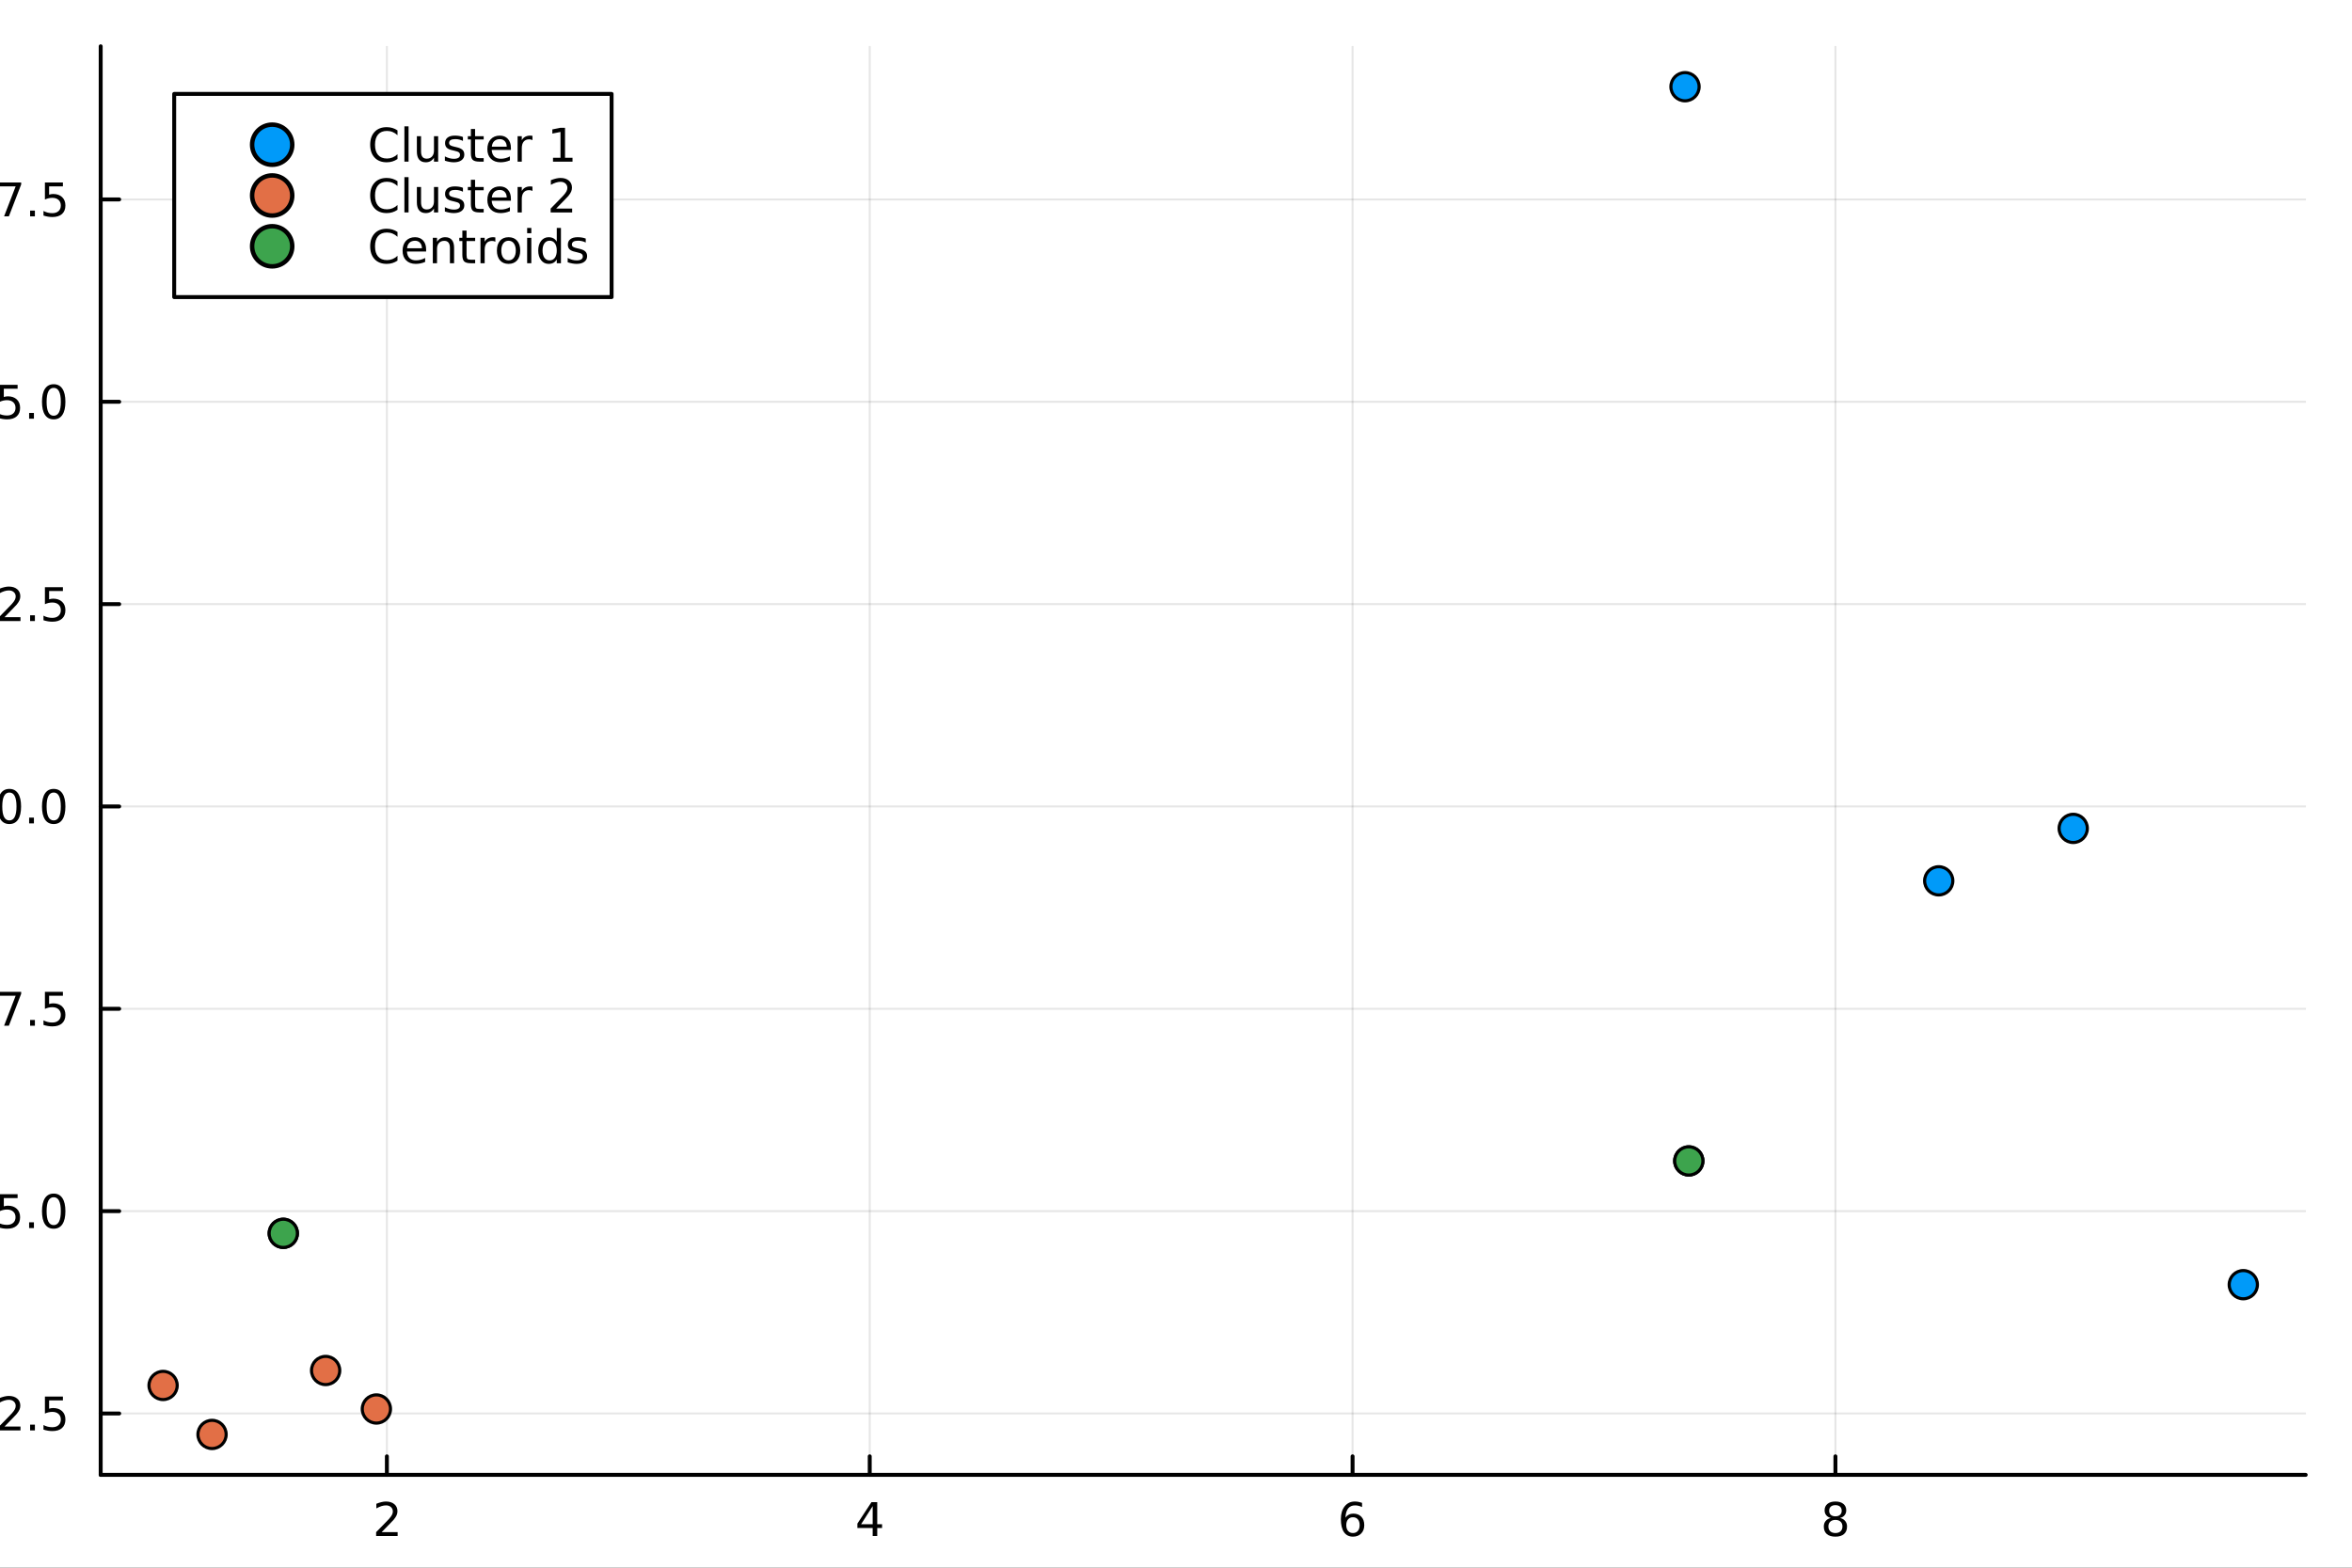 <?xml version="1.0" encoding="utf-8"?>
<svg xmlns="http://www.w3.org/2000/svg" xmlns:xlink="http://www.w3.org/1999/xlink" width="600" height="400" viewBox="0 0 2400 1600">
<rect x="0" y="0" width="2400" height="1600" fill="#333333" stroke="none"/>
<defs>
  <clipPath id="clip390">
    <rect x="0" y="0" width="2400" height="1600"/>
  </clipPath>
</defs>
<path clip-path="url(#clip390)" d="M0 1600 L2400 1600 L2400 0 L0 0  Z" fill="#ffffff" fill-rule="evenodd" fill-opacity="1"/>
<defs>
  <clipPath id="clip391">
    <rect x="480" y="0" width="1681" height="1600"/>
  </clipPath>
</defs>
<path clip-path="url(#clip390)" d="M102.74 1505.26 L2352.76 1505.26 L2352.76 47.244 L102.74 47.244  Z" fill="#ffffff" fill-rule="evenodd" fill-opacity="1"/>
<defs>
  <clipPath id="clip392">
    <rect x="102" y="47" width="2251" height="1459"/>
  </clipPath>
</defs>
<polyline clip-path="url(#clip392)" style="stroke:#000000; stroke-linecap:round; stroke-linejoin:round; stroke-width:2; stroke-opacity:0.1; fill:none" points="394.777,1505.26 394.777,47.244 "/>
<polyline clip-path="url(#clip392)" style="stroke:#000000; stroke-linecap:round; stroke-linejoin:round; stroke-width:2; stroke-opacity:0.1; fill:none" points="887.477,1505.26 887.477,47.244 "/>
<polyline clip-path="url(#clip392)" style="stroke:#000000; stroke-linecap:round; stroke-linejoin:round; stroke-width:2; stroke-opacity:0.1; fill:none" points="1380.18,1505.26 1380.18,47.244 "/>
<polyline clip-path="url(#clip392)" style="stroke:#000000; stroke-linecap:round; stroke-linejoin:round; stroke-width:2; stroke-opacity:0.1; fill:none" points="1872.88,1505.26 1872.88,47.244 "/>
<polyline clip-path="url(#clip390)" style="stroke:#000000; stroke-linecap:round; stroke-linejoin:round; stroke-width:4; stroke-opacity:1; fill:none" points="102.74,1505.26 2352.76,1505.26 "/>
<polyline clip-path="url(#clip390)" style="stroke:#000000; stroke-linecap:round; stroke-linejoin:round; stroke-width:4; stroke-opacity:1; fill:none" points="394.777,1505.26 394.777,1486.36 "/>
<polyline clip-path="url(#clip390)" style="stroke:#000000; stroke-linecap:round; stroke-linejoin:round; stroke-width:4; stroke-opacity:1; fill:none" points="887.477,1505.26 887.477,1486.36 "/>
<polyline clip-path="url(#clip390)" style="stroke:#000000; stroke-linecap:round; stroke-linejoin:round; stroke-width:4; stroke-opacity:1; fill:none" points="1380.18,1505.26 1380.18,1486.36 "/>
<polyline clip-path="url(#clip390)" style="stroke:#000000; stroke-linecap:round; stroke-linejoin:round; stroke-width:4; stroke-opacity:1; fill:none" points="1872.88,1505.26 1872.88,1486.36 "/>
<path clip-path="url(#clip390)" d="M389.43 1563.72 L405.75 1563.72 L405.75 1567.66 L383.805 1567.66 L383.805 1563.72 Q386.467 1560.97 391.051 1556.34 Q395.657 1551.69 396.838 1550.35 Q399.083 1547.82 399.963 1546.09 Q400.865 1544.33 400.865 1542.64 Q400.865 1539.88 398.921 1538.15 Q397 1536.41 393.898 1536.41 Q391.699 1536.41 389.245 1537.17 Q386.814 1537.94 384.037 1539.49 L384.037 1534.77 Q386.861 1533.63 389.314 1533.05 Q391.768 1532.47 393.805 1532.47 Q399.176 1532.47 402.37 1535.16 Q405.564 1537.85 405.564 1542.34 Q405.564 1544.47 404.754 1546.39 Q403.967 1548.28 401.861 1550.88 Q401.282 1551.55 398.18 1554.77 Q395.078 1557.96 389.43 1563.72 Z" fill="#000000" fill-rule="nonzero" fill-opacity="1" /><path clip-path="url(#clip390)" d="M890.487 1537.17 L878.681 1555.62 L890.487 1555.62 L890.487 1537.17 M889.26 1533.1 L895.139 1533.1 L895.139 1555.62 L900.07 1555.62 L900.07 1559.51 L895.139 1559.51 L895.139 1567.66 L890.487 1567.66 L890.487 1559.51 L874.885 1559.51 L874.885 1555 L889.26 1533.1 Z" fill="#000000" fill-rule="nonzero" fill-opacity="1" /><path clip-path="url(#clip390)" d="M1380.58 1548.52 Q1377.43 1548.52 1375.58 1550.67 Q1373.75 1552.82 1373.75 1556.57 Q1373.75 1560.3 1375.58 1562.47 Q1377.43 1564.63 1380.58 1564.63 Q1383.73 1564.63 1385.56 1562.47 Q1387.41 1560.3 1387.41 1556.57 Q1387.41 1552.82 1385.56 1550.67 Q1383.73 1548.52 1380.58 1548.52 M1389.86 1533.86 L1389.86 1538.12 Q1388.11 1537.29 1386.3 1536.85 Q1384.52 1536.41 1382.76 1536.41 Q1378.13 1536.41 1375.67 1539.53 Q1373.24 1542.66 1372.9 1548.98 Q1374.26 1546.97 1376.32 1545.9 Q1378.38 1544.81 1380.86 1544.81 Q1386.07 1544.81 1389.08 1547.98 Q1392.11 1551.13 1392.11 1556.57 Q1392.11 1561.9 1388.96 1565.11 Q1385.81 1568.33 1380.58 1568.33 Q1374.59 1568.33 1371.42 1563.75 Q1368.24 1559.14 1368.24 1550.41 Q1368.24 1542.22 1372.13 1537.36 Q1376.02 1532.47 1382.57 1532.47 Q1384.33 1532.47 1386.11 1532.82 Q1387.92 1533.17 1389.86 1533.86 Z" fill="#000000" fill-rule="nonzero" fill-opacity="1" /><path clip-path="url(#clip390)" d="M1872.88 1551.25 Q1869.54 1551.25 1867.62 1553.03 Q1865.72 1554.81 1865.72 1557.94 Q1865.72 1561.06 1867.62 1562.85 Q1869.54 1564.63 1872.88 1564.63 Q1876.21 1564.63 1878.13 1562.85 Q1880.05 1561.04 1880.05 1557.94 Q1880.05 1554.81 1878.13 1553.03 Q1876.23 1551.25 1872.88 1551.25 M1868.2 1549.26 Q1865.19 1548.52 1863.5 1546.46 Q1861.84 1544.4 1861.84 1541.43 Q1861.84 1537.29 1864.78 1534.88 Q1867.74 1532.47 1872.88 1532.47 Q1878.04 1532.47 1880.98 1534.88 Q1883.92 1537.29 1883.92 1541.43 Q1883.92 1544.4 1882.23 1546.46 Q1880.56 1548.52 1877.58 1549.26 Q1880.96 1550.04 1882.83 1552.34 Q1884.73 1554.63 1884.73 1557.94 Q1884.73 1562.96 1881.65 1565.65 Q1878.59 1568.33 1872.88 1568.33 Q1867.16 1568.33 1864.08 1565.65 Q1861.03 1562.96 1861.03 1557.94 Q1861.03 1554.63 1862.92 1552.34 Q1864.82 1550.04 1868.2 1549.26 M1866.49 1541.87 Q1866.49 1544.56 1868.16 1546.06 Q1869.84 1547.57 1872.88 1547.57 Q1875.89 1547.57 1877.58 1546.06 Q1879.29 1544.56 1879.29 1541.87 Q1879.29 1539.19 1877.58 1537.68 Q1875.89 1536.18 1872.88 1536.18 Q1869.84 1536.18 1868.16 1537.68 Q1866.49 1539.19 1866.49 1541.87 Z" fill="#000000" fill-rule="nonzero" fill-opacity="1" /><path clip-path="url(#clip390)" d="M1209.57 1602.6 L1216.48 1602.6 L1228.29 1620.27 L1240.16 1602.6 L1247.07 1602.6 L1231.79 1625.42 L1248.09 1650.12 L1241.18 1650.12 L1227.81 1629.91 L1214.35 1650.12 L1207.41 1650.12 L1224.37 1624.76 L1209.57 1602.6 Z" fill="#000000" fill-rule="nonzero" fill-opacity="1" /><polyline clip-path="url(#clip392)" style="stroke:#000000; stroke-linecap:round; stroke-linejoin:round; stroke-width:2; stroke-opacity:0.1; fill:none" points="102.74,1442.61 2352.76,1442.61 "/>
<polyline clip-path="url(#clip392)" style="stroke:#000000; stroke-linecap:round; stroke-linejoin:round; stroke-width:2; stroke-opacity:0.1; fill:none" points="102.74,1236.1 2352.76,1236.1 "/>
<polyline clip-path="url(#clip392)" style="stroke:#000000; stroke-linecap:round; stroke-linejoin:round; stroke-width:2; stroke-opacity:0.1; fill:none" points="102.74,1029.59 2352.76,1029.59 "/>
<polyline clip-path="url(#clip392)" style="stroke:#000000; stroke-linecap:round; stroke-linejoin:round; stroke-width:2; stroke-opacity:0.1; fill:none" points="102.74,823.078 2352.76,823.078 "/>
<polyline clip-path="url(#clip392)" style="stroke:#000000; stroke-linecap:round; stroke-linejoin:round; stroke-width:2; stroke-opacity:0.1; fill:none" points="102.74,616.566 2352.76,616.566 "/>
<polyline clip-path="url(#clip392)" style="stroke:#000000; stroke-linecap:round; stroke-linejoin:round; stroke-width:2; stroke-opacity:0.1; fill:none" points="102.74,410.054 2352.76,410.054 "/>
<polyline clip-path="url(#clip392)" style="stroke:#000000; stroke-linecap:round; stroke-linejoin:round; stroke-width:2; stroke-opacity:0.1; fill:none" points="102.74,203.542 2352.76,203.542 "/>
<polyline clip-path="url(#clip390)" style="stroke:#000000; stroke-linecap:round; stroke-linejoin:round; stroke-width:4; stroke-opacity:1; fill:none" points="102.74,1505.26 102.74,47.244 "/>
<polyline clip-path="url(#clip390)" style="stroke:#000000; stroke-linecap:round; stroke-linejoin:round; stroke-width:4; stroke-opacity:1; fill:none" points="102.74,1442.61 121.638,1442.61 "/>
<polyline clip-path="url(#clip390)" style="stroke:#000000; stroke-linecap:round; stroke-linejoin:round; stroke-width:4; stroke-opacity:1; fill:none" points="102.74,1236.1 121.638,1236.1 "/>
<polyline clip-path="url(#clip390)" style="stroke:#000000; stroke-linecap:round; stroke-linejoin:round; stroke-width:4; stroke-opacity:1; fill:none" points="102.74,1029.59 121.638,1029.59 "/>
<polyline clip-path="url(#clip390)" style="stroke:#000000; stroke-linecap:round; stroke-linejoin:round; stroke-width:4; stroke-opacity:1; fill:none" points="102.74,823.078 121.638,823.078 "/>
<polyline clip-path="url(#clip390)" style="stroke:#000000; stroke-linecap:round; stroke-linejoin:round; stroke-width:4; stroke-opacity:1; fill:none" points="102.74,616.566 121.638,616.566 "/>
<polyline clip-path="url(#clip390)" style="stroke:#000000; stroke-linecap:round; stroke-linejoin:round; stroke-width:4; stroke-opacity:1; fill:none" points="102.74,410.054 121.638,410.054 "/>
<polyline clip-path="url(#clip390)" style="stroke:#000000; stroke-linecap:round; stroke-linejoin:round; stroke-width:4; stroke-opacity:1; fill:none" points="102.74,203.542 121.638,203.542 "/>
<path clip-path="url(#clip390)" d="M4.588 1455.96 L20.907 1455.96 L20.907 1459.89 L-1.037 1459.89 L-1.037 1455.96 Q1.625 1453.2 6.208 1448.57 Q10.815 1443.92 11.995 1442.58 Q14.24 1440.06 15.12 1438.32 Q16.023 1436.56 16.023 1434.87 Q16.023 1432.12 14.078 1430.38 Q12.157 1428.64 9.055 1428.64 Q6.856 1428.64 4.403 1429.41 Q1.972 1430.17 -0.806 1431.72 L-0.806 1427 Q2.018 1425.87 4.472 1425.29 Q6.926 1424.71 8.963 1424.71 Q14.333 1424.71 17.527 1427.39 Q20.722 1430.08 20.722 1434.57 Q20.722 1436.7 19.912 1438.62 Q19.125 1440.52 17.018 1443.11 Q16.439 1443.78 13.338 1447 Q10.236 1450.19 4.588 1455.96 Z" fill="#000000" fill-rule="nonzero" fill-opacity="1" /><path clip-path="url(#clip390)" d="M30.722 1454.01 L35.606 1454.01 L35.606 1459.89 L30.722 1459.89 L30.722 1454.01 Z" fill="#000000" fill-rule="nonzero" fill-opacity="1" /><path clip-path="url(#clip390)" d="M45.837 1425.33 L64.194 1425.33 L64.194 1429.27 L50.12 1429.27 L50.12 1437.74 Q51.138 1437.39 52.157 1437.23 Q53.175 1437.05 54.194 1437.05 Q59.981 1437.05 63.361 1440.22 Q66.74 1443.39 66.74 1448.81 Q66.74 1454.38 63.268 1457.49 Q59.796 1460.56 53.476 1460.56 Q51.3 1460.56 49.032 1460.19 Q46.787 1459.82 44.379 1459.08 L44.379 1454.38 Q46.462 1455.52 48.685 1456.07 Q50.907 1456.63 53.384 1456.63 Q57.388 1456.63 59.726 1454.52 Q62.064 1452.42 62.064 1448.81 Q62.064 1445.19 59.726 1443.09 Q57.388 1440.98 53.384 1440.98 Q51.509 1440.98 49.634 1441.4 Q47.782 1441.81 45.837 1442.69 L45.837 1425.33 Z" fill="#000000" fill-rule="nonzero" fill-opacity="1" /><path clip-path="url(#clip390)" d="M-0.389 1218.82 L17.967 1218.82 L17.967 1222.76 L3.893 1222.76 L3.893 1231.23 Q4.912 1230.88 5.93 1230.72 Q6.949 1230.53 7.967 1230.53 Q13.754 1230.53 17.134 1233.71 Q20.514 1236.88 20.514 1242.29 Q20.514 1247.87 17.041 1250.97 Q13.569 1254.05 7.25 1254.05 Q5.074 1254.05 2.805 1253.68 Q0.56 1253.31 -1.847 1252.57 L-1.847 1247.87 Q0.236 1249.01 2.458 1249.56 Q4.68 1250.12 7.157 1250.12 Q11.162 1250.12 13.5 1248.01 Q15.838 1245.9 15.838 1242.29 Q15.838 1238.68 13.5 1236.58 Q11.162 1234.47 7.157 1234.47 Q5.282 1234.47 3.407 1234.89 Q1.555 1235.3 -0.389 1236.18 L-0.389 1218.82 Z" fill="#000000" fill-rule="nonzero" fill-opacity="1" /><path clip-path="url(#clip390)" d="M29.727 1247.5 L34.611 1247.5 L34.611 1253.38 L29.727 1253.38 L29.727 1247.5 Z" fill="#000000" fill-rule="nonzero" fill-opacity="1" /><path clip-path="url(#clip390)" d="M54.796 1221.9 Q51.185 1221.9 49.356 1225.46 Q47.55 1229.01 47.55 1236.14 Q47.55 1243.24 49.356 1246.81 Q51.185 1250.35 54.796 1250.35 Q58.43 1250.35 60.236 1246.81 Q62.064 1243.24 62.064 1236.14 Q62.064 1229.01 60.236 1225.46 Q58.43 1221.9 54.796 1221.9 M54.796 1218.2 Q60.606 1218.2 63.661 1222.8 Q66.74 1227.39 66.74 1236.14 Q66.74 1244.86 63.661 1249.47 Q60.606 1254.05 54.796 1254.05 Q48.986 1254.05 45.907 1249.47 Q42.851 1244.86 42.851 1236.14 Q42.851 1227.39 45.907 1222.8 Q48.986 1218.2 54.796 1218.2 Z" fill="#000000" fill-rule="nonzero" fill-opacity="1" /><path clip-path="url(#clip390)" d="M-0.621 1012.31 L21.602 1012.31 L21.602 1014.3 L9.055 1046.87 L4.171 1046.87 L15.976 1016.24 L-0.621 1016.24 L-0.621 1012.31 Z" fill="#000000" fill-rule="nonzero" fill-opacity="1" /><path clip-path="url(#clip390)" d="M30.722 1040.99 L35.606 1040.99 L35.606 1046.87 L30.722 1046.87 L30.722 1040.99 Z" fill="#000000" fill-rule="nonzero" fill-opacity="1" /><path clip-path="url(#clip390)" d="M45.837 1012.31 L64.194 1012.31 L64.194 1016.24 L50.12 1016.24 L50.12 1024.72 Q51.138 1024.37 52.157 1024.21 Q53.175 1024.02 54.194 1024.02 Q59.981 1024.02 63.361 1027.19 Q66.74 1030.36 66.74 1035.78 Q66.74 1041.36 63.268 1044.46 Q59.796 1047.54 53.476 1047.54 Q51.3 1047.54 49.032 1047.17 Q46.787 1046.8 44.379 1046.06 L44.379 1041.36 Q46.462 1042.49 48.685 1043.05 Q50.907 1043.61 53.384 1043.61 Q57.388 1043.61 59.726 1041.5 Q62.064 1039.39 62.064 1035.78 Q62.064 1032.17 59.726 1030.06 Q57.388 1027.96 53.384 1027.96 Q51.509 1027.96 49.634 1028.37 Q47.782 1028.79 45.837 1029.67 L45.837 1012.31 Z" fill="#000000" fill-rule="nonzero" fill-opacity="1" /><path clip-path="url(#clip390)" d="M-29.787 836.422 L-22.148 836.422 L-22.148 810.057 L-30.458 811.723 L-30.458 807.464 L-22.195 805.798 L-17.519 805.798 L-17.519 836.422 L-9.88 836.422 L-9.88 840.358 L-29.787 840.358 L-29.787 836.422 Z" fill="#000000" fill-rule="nonzero" fill-opacity="1" /><path clip-path="url(#clip390)" d="M9.565 808.876 Q5.953 808.876 4.125 812.441 Q2.319 815.983 2.319 823.112 Q2.319 830.219 4.125 833.783 Q5.953 837.325 9.565 837.325 Q13.199 837.325 15.004 833.783 Q16.833 830.219 16.833 823.112 Q16.833 815.983 15.004 812.441 Q13.199 808.876 9.565 808.876 M9.565 805.173 Q15.375 805.173 18.43 809.779 Q21.509 814.362 21.509 823.112 Q21.509 831.839 18.43 836.446 Q15.375 841.029 9.565 841.029 Q3.754 841.029 0.676 836.446 Q-2.38 831.839 -2.38 823.112 Q-2.38 814.362 0.676 809.779 Q3.754 805.173 9.565 805.173 Z" fill="#000000" fill-rule="nonzero" fill-opacity="1" /><path clip-path="url(#clip390)" d="M29.727 834.478 L34.611 834.478 L34.611 840.358 L29.727 840.358 L29.727 834.478 Z" fill="#000000" fill-rule="nonzero" fill-opacity="1" /><path clip-path="url(#clip390)" d="M54.796 808.876 Q51.185 808.876 49.356 812.441 Q47.55 815.983 47.55 823.112 Q47.55 830.219 49.356 833.783 Q51.185 837.325 54.796 837.325 Q58.43 837.325 60.236 833.783 Q62.064 830.219 62.064 823.112 Q62.064 815.983 60.236 812.441 Q58.43 808.876 54.796 808.876 M54.796 805.173 Q60.606 805.173 63.661 809.779 Q66.74 814.362 66.74 823.112 Q66.74 831.839 63.661 836.446 Q60.606 841.029 54.796 841.029 Q48.986 841.029 45.907 836.446 Q42.851 831.839 42.851 823.112 Q42.851 814.362 45.907 809.779 Q48.986 805.173 54.796 805.173 Z" fill="#000000" fill-rule="nonzero" fill-opacity="1" /><path clip-path="url(#clip390)" d="M-28.792 629.911 L-21.153 629.911 L-21.153 603.545 L-29.463 605.212 L-29.463 600.952 L-21.199 599.286 L-16.523 599.286 L-16.523 629.911 L-8.884 629.911 L-8.884 633.846 L-28.792 633.846 L-28.792 629.911 Z" fill="#000000" fill-rule="nonzero" fill-opacity="1" /><path clip-path="url(#clip390)" d="M4.588 629.911 L20.907 629.911 L20.907 633.846 L-1.037 633.846 L-1.037 629.911 Q1.625 627.156 6.208 622.526 Q10.815 617.874 11.995 616.531 Q14.24 614.008 15.12 612.272 Q16.023 610.512 16.023 608.823 Q16.023 606.068 14.078 604.332 Q12.157 602.596 9.055 602.596 Q6.856 602.596 4.403 603.36 Q1.972 604.124 -0.806 605.675 L-0.806 600.952 Q2.018 599.818 4.472 599.239 Q6.926 598.661 8.963 598.661 Q14.333 598.661 17.527 601.346 Q20.722 604.031 20.722 608.522 Q20.722 610.651 19.912 612.573 Q19.125 614.471 17.018 617.063 Q16.439 617.735 13.338 620.952 Q10.236 624.147 4.588 629.911 Z" fill="#000000" fill-rule="nonzero" fill-opacity="1" /><path clip-path="url(#clip390)" d="M30.722 627.966 L35.606 627.966 L35.606 633.846 L30.722 633.846 L30.722 627.966 Z" fill="#000000" fill-rule="nonzero" fill-opacity="1" /><path clip-path="url(#clip390)" d="M45.837 599.286 L64.194 599.286 L64.194 603.221 L50.12 603.221 L50.12 611.693 Q51.138 611.346 52.157 611.184 Q53.175 610.999 54.194 610.999 Q59.981 610.999 63.361 614.17 Q66.74 617.341 66.74 622.758 Q66.74 628.336 63.268 631.438 Q59.796 634.517 53.476 634.517 Q51.3 634.517 49.032 634.147 Q46.787 633.776 44.379 633.036 L44.379 628.336 Q46.462 629.471 48.685 630.026 Q50.907 630.582 53.384 630.582 Q57.388 630.582 59.726 628.475 Q62.064 626.369 62.064 622.758 Q62.064 619.147 59.726 617.04 Q57.388 614.934 53.384 614.934 Q51.509 614.934 49.634 615.35 Q47.782 615.767 45.837 616.647 L45.837 599.286 Z" fill="#000000" fill-rule="nonzero" fill-opacity="1" /><path clip-path="url(#clip390)" d="M-29.787 423.399 L-22.148 423.399 L-22.148 397.033 L-30.458 398.7 L-30.458 394.441 L-22.195 392.774 L-17.519 392.774 L-17.519 423.399 L-9.88 423.399 L-9.88 427.334 L-29.787 427.334 L-29.787 423.399 Z" fill="#000000" fill-rule="nonzero" fill-opacity="1" /><path clip-path="url(#clip390)" d="M-0.389 392.774 L17.967 392.774 L17.967 396.709 L3.893 396.709 L3.893 405.181 Q4.912 404.834 5.93 404.672 Q6.949 404.487 7.967 404.487 Q13.754 404.487 17.134 407.658 Q20.514 410.829 20.514 416.246 Q20.514 421.825 17.041 424.926 Q13.569 428.005 7.25 428.005 Q5.074 428.005 2.805 427.635 Q0.56 427.264 -1.847 426.524 L-1.847 421.825 Q0.236 422.959 2.458 423.514 Q4.68 424.07 7.157 424.07 Q11.162 424.07 13.5 421.964 Q15.838 419.857 15.838 416.246 Q15.838 412.635 13.5 410.528 Q11.162 408.422 7.157 408.422 Q5.282 408.422 3.407 408.839 Q1.555 409.255 -0.389 410.135 L-0.389 392.774 Z" fill="#000000" fill-rule="nonzero" fill-opacity="1" /><path clip-path="url(#clip390)" d="M29.727 421.454 L34.611 421.454 L34.611 427.334 L29.727 427.334 L29.727 421.454 Z" fill="#000000" fill-rule="nonzero" fill-opacity="1" /><path clip-path="url(#clip390)" d="M54.796 395.853 Q51.185 395.853 49.356 399.417 Q47.55 402.959 47.55 410.089 Q47.55 417.195 49.356 420.76 Q51.185 424.301 54.796 424.301 Q58.43 424.301 60.236 420.76 Q62.064 417.195 62.064 410.089 Q62.064 402.959 60.236 399.417 Q58.43 395.853 54.796 395.853 M54.796 392.149 Q60.606 392.149 63.661 396.755 Q66.74 401.339 66.74 410.089 Q66.74 418.815 63.661 423.422 Q60.606 428.005 54.796 428.005 Q48.986 428.005 45.907 423.422 Q42.851 418.815 42.851 410.089 Q42.851 401.339 45.907 396.755 Q48.986 392.149 54.796 392.149 Z" fill="#000000" fill-rule="nonzero" fill-opacity="1" /><path clip-path="url(#clip390)" d="M-28.792 216.887 L-21.153 216.887 L-21.153 190.521 L-29.463 192.188 L-29.463 187.929 L-21.199 186.262 L-16.523 186.262 L-16.523 216.887 L-8.884 216.887 L-8.884 220.822 L-28.792 220.822 L-28.792 216.887 Z" fill="#000000" fill-rule="nonzero" fill-opacity="1" /><path clip-path="url(#clip390)" d="M-0.621 186.262 L21.602 186.262 L21.602 188.253 L9.055 220.822 L4.171 220.822 L15.976 190.197 L-0.621 190.197 L-0.621 186.262 Z" fill="#000000" fill-rule="nonzero" fill-opacity="1" /><path clip-path="url(#clip390)" d="M30.722 214.942 L35.606 214.942 L35.606 220.822 L30.722 220.822 L30.722 214.942 Z" fill="#000000" fill-rule="nonzero" fill-opacity="1" /><path clip-path="url(#clip390)" d="M45.837 186.262 L64.194 186.262 L64.194 190.197 L50.12 190.197 L50.12 198.669 Q51.138 198.322 52.157 198.16 Q53.175 197.975 54.194 197.975 Q59.981 197.975 63.361 201.146 Q66.74 204.317 66.74 209.734 Q66.74 215.313 63.268 218.415 Q59.796 221.493 53.476 221.493 Q51.3 221.493 49.032 221.123 Q46.787 220.753 44.379 220.012 L44.379 215.313 Q46.462 216.447 48.685 217.003 Q50.907 217.558 53.384 217.558 Q57.388 217.558 59.726 215.452 Q62.064 213.345 62.064 209.734 Q62.064 206.123 59.726 204.017 Q57.388 201.91 53.384 201.91 Q51.509 201.91 49.634 202.327 Q47.782 202.743 45.837 203.623 L45.837 186.262 Z" fill="#000000" fill-rule="nonzero" fill-opacity="1" /><path clip-path="url(#clip390)" d="M-128.234 796.288 L-128.234 789.381 L-108.692 776.204 L-128.234 763.123 L-128.234 756.216 L-103.344 773.021 L-80.714 773.021 L-80.714 779.483 L-103.344 779.483 L-128.234 796.288 Z" fill="#000000" fill-rule="nonzero" fill-opacity="1" /><circle clip-path="url(#clip392)" cx="1719.41" cy="88.509" r="14.4" fill="#009af9" fill-rule="evenodd" fill-opacity="1" stroke="#000000" stroke-opacity="1" stroke-width="3.2"/>
<circle clip-path="url(#clip392)" cx="2115.53" cy="845.476" r="14.4" fill="#009af9" fill-rule="evenodd" fill-opacity="1" stroke="#000000" stroke-opacity="1" stroke-width="3.2"/>
<circle clip-path="url(#clip392)" cx="1978.29" cy="898.979" r="14.4" fill="#009af9" fill-rule="evenodd" fill-opacity="1" stroke="#000000" stroke-opacity="1" stroke-width="3.2"/>
<circle clip-path="url(#clip392)" cx="1723.26" cy="1184.86" r="14.4" fill="#009af9" fill-rule="evenodd" fill-opacity="1" stroke="#000000" stroke-opacity="1" stroke-width="3.2"/>
<circle clip-path="url(#clip392)" cx="2289.08" cy="1311.15" r="14.4" fill="#009af9" fill-rule="evenodd" fill-opacity="1" stroke="#000000" stroke-opacity="1" stroke-width="3.2"/>
<circle clip-path="url(#clip392)" cx="216.374" cy="1464" r="14.4" fill="#e26f46" fill-rule="evenodd" fill-opacity="1" stroke="#000000" stroke-opacity="1" stroke-width="3.2"/>
<circle clip-path="url(#clip392)" cx="289.06" cy="1258.75" r="14.4" fill="#e26f46" fill-rule="evenodd" fill-opacity="1" stroke="#000000" stroke-opacity="1" stroke-width="3.2"/>
<circle clip-path="url(#clip392)" cx="384.063" cy="1438.03" r="14.4" fill="#e26f46" fill-rule="evenodd" fill-opacity="1" stroke="#000000" stroke-opacity="1" stroke-width="3.2"/>
<circle clip-path="url(#clip392)" cx="332.279" cy="1398.74" r="14.4" fill="#e26f46" fill-rule="evenodd" fill-opacity="1" stroke="#000000" stroke-opacity="1" stroke-width="3.2"/>
<circle clip-path="url(#clip392)" cx="166.42" cy="1414.01" r="14.4" fill="#e26f46" fill-rule="evenodd" fill-opacity="1" stroke="#000000" stroke-opacity="1" stroke-width="3.2"/>
<circle clip-path="url(#clip392)" cx="1723.26" cy="1184.86" r="14.4" fill="#3da44d" fill-rule="evenodd" fill-opacity="1" stroke="#000000" stroke-opacity="1" stroke-width="3.2"/>
<circle clip-path="url(#clip392)" cx="289.06" cy="1258.75" r="14.4" fill="#3da44d" fill-rule="evenodd" fill-opacity="1" stroke="#000000" stroke-opacity="1" stroke-width="3.2"/>
<path clip-path="url(#clip390)" d="M177.741 303.205 L624.084 303.205 L624.084 95.845 L177.741 95.845  Z" fill="#ffffff" fill-rule="evenodd" fill-opacity="1"/>
<polyline clip-path="url(#clip390)" style="stroke:#000000; stroke-linecap:round; stroke-linejoin:round; stroke-width:4; stroke-opacity:1; fill:none" points="177.741,303.205 624.084,303.205 624.084,95.845 177.741,95.845 177.741,303.205 "/>
<circle clip-path="url(#clip390)" cx="277.741" cy="147.685" r="20.48" fill="#009af9" fill-rule="evenodd" fill-opacity="1" stroke="#000000" stroke-opacity="1" stroke-width="4.551"/>
<path clip-path="url(#clip390)" d="M405.612 133.067 L405.612 137.997 Q403.251 135.798 400.566 134.71 Q397.904 133.622 394.895 133.622 Q388.969 133.622 385.821 137.256 Q382.673 140.868 382.673 147.719 Q382.673 154.548 385.821 158.182 Q388.969 161.793 394.895 161.793 Q397.904 161.793 400.566 160.705 Q403.251 159.617 405.612 157.418 L405.612 162.303 Q403.159 163.969 400.404 164.803 Q397.673 165.636 394.617 165.636 Q386.77 165.636 382.256 160.844 Q377.742 156.029 377.742 147.719 Q377.742 139.386 382.256 134.594 Q386.77 129.78 394.617 129.78 Q397.719 129.78 400.45 130.613 Q403.205 131.423 405.612 133.067 Z" fill="#000000" fill-rule="nonzero" fill-opacity="1" /><path clip-path="url(#clip390)" d="M412.649 128.946 L416.909 128.946 L416.909 164.965 L412.649 164.965 L412.649 128.946 Z" fill="#000000" fill-rule="nonzero" fill-opacity="1" /><path clip-path="url(#clip390)" d="M425.381 154.733 L425.381 139.039 L429.64 139.039 L429.64 154.571 Q429.64 158.252 431.075 160.104 Q432.51 161.932 435.381 161.932 Q438.83 161.932 440.82 159.733 Q442.834 157.534 442.834 153.738 L442.834 139.039 L447.094 139.039 L447.094 164.965 L442.834 164.965 L442.834 160.983 Q441.283 163.344 439.223 164.502 Q437.186 165.636 434.478 165.636 Q430.01 165.636 427.696 162.858 Q425.381 160.08 425.381 154.733 M436.098 138.414 L436.098 138.414 Z" fill="#000000" fill-rule="nonzero" fill-opacity="1" /><path clip-path="url(#clip390)" d="M472.394 139.803 L472.394 143.83 Q470.589 142.905 468.644 142.442 Q466.7 141.979 464.617 141.979 Q461.445 141.979 459.848 142.951 Q458.274 143.923 458.274 145.867 Q458.274 147.349 459.408 148.205 Q460.543 149.039 463.968 149.803 L465.427 150.127 Q469.964 151.099 471.862 152.881 Q473.783 154.641 473.783 157.812 Q473.783 161.423 470.913 163.529 Q468.066 165.636 463.066 165.636 Q460.982 165.636 458.714 165.219 Q456.469 164.826 453.969 164.016 L453.969 159.617 Q456.33 160.844 458.621 161.469 Q460.913 162.071 463.158 162.071 Q466.168 162.071 467.788 161.053 Q469.408 160.011 469.408 158.136 Q469.408 156.4 468.228 155.474 Q467.07 154.548 463.112 153.692 L461.631 153.344 Q457.672 152.511 455.913 150.798 Q454.154 149.062 454.154 146.053 Q454.154 142.395 456.746 140.405 Q459.339 138.414 464.107 138.414 Q466.468 138.414 468.552 138.761 Q470.635 139.108 472.394 139.803 Z" fill="#000000" fill-rule="nonzero" fill-opacity="1" /><path clip-path="url(#clip390)" d="M484.779 131.678 L484.779 139.039 L493.552 139.039 L493.552 142.349 L484.779 142.349 L484.779 156.423 Q484.779 159.594 485.635 160.497 Q486.515 161.4 489.177 161.4 L493.552 161.4 L493.552 164.965 L489.177 164.965 Q484.246 164.965 482.371 163.136 Q480.496 161.284 480.496 156.423 L480.496 142.349 L477.371 142.349 L477.371 139.039 L480.496 139.039 L480.496 131.678 L484.779 131.678 Z" fill="#000000" fill-rule="nonzero" fill-opacity="1" /><path clip-path="url(#clip390)" d="M521.329 150.937 L521.329 153.02 L501.746 153.02 Q502.024 157.418 504.385 159.733 Q506.769 162.025 511.005 162.025 Q513.459 162.025 515.751 161.423 Q518.065 160.821 520.334 159.617 L520.334 163.645 Q518.042 164.617 515.635 165.127 Q513.227 165.636 510.751 165.636 Q504.547 165.636 500.913 162.025 Q497.302 158.414 497.302 152.256 Q497.302 145.891 500.728 142.164 Q504.177 138.414 510.01 138.414 Q515.241 138.414 518.274 141.793 Q521.329 145.15 521.329 150.937 M517.07 149.687 Q517.024 146.192 515.102 144.108 Q513.204 142.025 510.056 142.025 Q506.491 142.025 504.339 144.039 Q502.209 146.053 501.885 149.71 L517.07 149.687 Z" fill="#000000" fill-rule="nonzero" fill-opacity="1" /><path clip-path="url(#clip390)" d="M543.343 143.02 Q542.625 142.604 541.769 142.418 Q540.936 142.21 539.917 142.21 Q536.306 142.21 534.362 144.571 Q532.44 146.909 532.44 151.307 L532.44 164.965 L528.158 164.965 L528.158 139.039 L532.44 139.039 L532.44 143.067 Q533.783 140.705 535.936 139.571 Q538.088 138.414 541.167 138.414 Q541.607 138.414 542.139 138.483 Q542.672 138.53 543.32 138.645 L543.343 143.02 Z" fill="#000000" fill-rule="nonzero" fill-opacity="1" /><path clip-path="url(#clip390)" d="M564.292 161.029 L571.931 161.029 L571.931 134.664 L563.621 136.331 L563.621 132.071 L571.885 130.405 L576.56 130.405 L576.56 161.029 L584.199 161.029 L584.199 164.965 L564.292 164.965 L564.292 161.029 Z" fill="#000000" fill-rule="nonzero" fill-opacity="1" /><circle clip-path="url(#clip390)" cx="277.741" cy="199.525" r="20.48" fill="#e26f46" fill-rule="evenodd" fill-opacity="1" stroke="#000000" stroke-opacity="1" stroke-width="4.551"/>
<path clip-path="url(#clip390)" d="M405.612 184.907 L405.612 189.837 Q403.251 187.638 400.566 186.55 Q397.904 185.462 394.895 185.462 Q388.969 185.462 385.821 189.096 Q382.673 192.708 382.673 199.559 Q382.673 206.388 385.821 210.022 Q388.969 213.633 394.895 213.633 Q397.904 213.633 400.566 212.545 Q403.251 211.457 405.612 209.258 L405.612 214.143 Q403.159 215.809 400.404 216.643 Q397.673 217.476 394.617 217.476 Q386.77 217.476 382.256 212.684 Q377.742 207.869 377.742 199.559 Q377.742 191.226 382.256 186.434 Q386.77 181.62 394.617 181.62 Q397.719 181.62 400.45 182.453 Q403.205 183.263 405.612 184.907 Z" fill="#000000" fill-rule="nonzero" fill-opacity="1" /><path clip-path="url(#clip390)" d="M412.649 180.786 L416.909 180.786 L416.909 216.805 L412.649 216.805 L412.649 180.786 Z" fill="#000000" fill-rule="nonzero" fill-opacity="1" /><path clip-path="url(#clip390)" d="M425.381 206.573 L425.381 190.879 L429.64 190.879 L429.64 206.411 Q429.64 210.092 431.075 211.944 Q432.51 213.772 435.381 213.772 Q438.83 213.772 440.82 211.573 Q442.834 209.374 442.834 205.578 L442.834 190.879 L447.094 190.879 L447.094 216.805 L442.834 216.805 L442.834 212.823 Q441.283 215.184 439.223 216.342 Q437.186 217.476 434.478 217.476 Q430.01 217.476 427.696 214.698 Q425.381 211.92 425.381 206.573 M436.098 190.254 L436.098 190.254 Z" fill="#000000" fill-rule="nonzero" fill-opacity="1" /><path clip-path="url(#clip390)" d="M472.394 191.643 L472.394 195.67 Q470.589 194.745 468.644 194.282 Q466.7 193.819 464.617 193.819 Q461.445 193.819 459.848 194.791 Q458.274 195.763 458.274 197.707 Q458.274 199.189 459.408 200.045 Q460.543 200.879 463.968 201.643 L465.427 201.967 Q469.964 202.939 471.862 204.721 Q473.783 206.481 473.783 209.652 Q473.783 213.263 470.913 215.369 Q468.066 217.476 463.066 217.476 Q460.982 217.476 458.714 217.059 Q456.469 216.666 453.969 215.856 L453.969 211.457 Q456.33 212.684 458.621 213.309 Q460.913 213.911 463.158 213.911 Q466.168 213.911 467.788 212.893 Q469.408 211.851 469.408 209.976 Q469.408 208.24 468.228 207.314 Q467.07 206.388 463.112 205.532 L461.631 205.184 Q457.672 204.351 455.913 202.638 Q454.154 200.902 454.154 197.893 Q454.154 194.235 456.746 192.245 Q459.339 190.254 464.107 190.254 Q466.468 190.254 468.552 190.601 Q470.635 190.948 472.394 191.643 Z" fill="#000000" fill-rule="nonzero" fill-opacity="1" /><path clip-path="url(#clip390)" d="M484.779 183.518 L484.779 190.879 L493.552 190.879 L493.552 194.189 L484.779 194.189 L484.779 208.263 Q484.779 211.434 485.635 212.337 Q486.515 213.24 489.177 213.24 L493.552 213.24 L493.552 216.805 L489.177 216.805 Q484.246 216.805 482.371 214.976 Q480.496 213.124 480.496 208.263 L480.496 194.189 L477.371 194.189 L477.371 190.879 L480.496 190.879 L480.496 183.518 L484.779 183.518 Z" fill="#000000" fill-rule="nonzero" fill-opacity="1" /><path clip-path="url(#clip390)" d="M521.329 202.777 L521.329 204.86 L501.746 204.86 Q502.024 209.258 504.385 211.573 Q506.769 213.865 511.005 213.865 Q513.459 213.865 515.751 213.263 Q518.065 212.661 520.334 211.457 L520.334 215.485 Q518.042 216.457 515.635 216.967 Q513.227 217.476 510.751 217.476 Q504.547 217.476 500.913 213.865 Q497.302 210.254 497.302 204.096 Q497.302 197.731 500.728 194.004 Q504.177 190.254 510.01 190.254 Q515.241 190.254 518.274 193.633 Q521.329 196.99 521.329 202.777 M517.07 201.527 Q517.024 198.032 515.102 195.948 Q513.204 193.865 510.056 193.865 Q506.491 193.865 504.339 195.879 Q502.209 197.893 501.885 201.55 L517.07 201.527 Z" fill="#000000" fill-rule="nonzero" fill-opacity="1" /><path clip-path="url(#clip390)" d="M543.343 194.86 Q542.625 194.444 541.769 194.258 Q540.936 194.05 539.917 194.05 Q536.306 194.05 534.362 196.411 Q532.44 198.749 532.44 203.147 L532.44 216.805 L528.158 216.805 L528.158 190.879 L532.44 190.879 L532.44 194.907 Q533.783 192.545 535.936 191.411 Q538.088 190.254 541.167 190.254 Q541.607 190.254 542.139 190.323 Q542.672 190.37 543.32 190.485 L543.343 194.86 Z" fill="#000000" fill-rule="nonzero" fill-opacity="1" /><path clip-path="url(#clip390)" d="M567.51 212.869 L583.829 212.869 L583.829 216.805 L561.885 216.805 L561.885 212.869 Q564.547 210.115 569.13 205.485 Q573.736 200.832 574.917 199.49 Q577.162 196.967 578.042 195.231 Q578.945 193.471 578.945 191.782 Q578.945 189.027 577 187.291 Q575.079 185.555 571.977 185.555 Q569.778 185.555 567.324 186.319 Q564.894 187.083 562.116 188.633 L562.116 183.911 Q564.94 182.777 567.394 182.198 Q569.848 181.62 571.885 181.62 Q577.255 181.62 580.449 184.305 Q583.644 186.99 583.644 191.481 Q583.644 193.61 582.834 195.532 Q582.047 197.43 579.94 200.022 Q579.361 200.694 576.26 203.911 Q573.158 207.106 567.51 212.869 Z" fill="#000000" fill-rule="nonzero" fill-opacity="1" /><circle clip-path="url(#clip390)" cx="277.741" cy="251.365" r="20.48" fill="#3da44d" fill-rule="evenodd" fill-opacity="1" stroke="#000000" stroke-opacity="1" stroke-width="4.551"/>
<path clip-path="url(#clip390)" d="M405.612 236.747 L405.612 241.677 Q403.251 239.478 400.566 238.39 Q397.904 237.302 394.895 237.302 Q388.969 237.302 385.821 240.936 Q382.673 244.548 382.673 251.399 Q382.673 258.228 385.821 261.862 Q388.969 265.473 394.895 265.473 Q397.904 265.473 400.566 264.385 Q403.251 263.297 405.612 261.098 L405.612 265.983 Q403.159 267.649 400.404 268.483 Q397.673 269.316 394.617 269.316 Q386.77 269.316 382.256 264.524 Q377.742 259.709 377.742 251.399 Q377.742 243.066 382.256 238.274 Q386.77 233.46 394.617 233.46 Q397.719 233.46 400.45 234.293 Q403.205 235.103 405.612 236.747 Z" fill="#000000" fill-rule="nonzero" fill-opacity="1" /><path clip-path="url(#clip390)" d="M434.825 254.617 L434.825 256.7 L415.242 256.7 Q415.52 261.098 417.881 263.413 Q420.265 265.705 424.501 265.705 Q426.955 265.705 429.246 265.103 Q431.561 264.501 433.83 263.297 L433.83 267.325 Q431.538 268.297 429.131 268.807 Q426.723 269.316 424.246 269.316 Q418.043 269.316 414.409 265.705 Q410.797 262.094 410.797 255.936 Q410.797 249.571 414.223 245.844 Q417.672 242.094 423.506 242.094 Q428.737 242.094 431.77 245.473 Q434.825 248.83 434.825 254.617 M430.566 253.367 Q430.52 249.872 428.598 247.788 Q426.7 245.705 423.552 245.705 Q419.987 245.705 417.834 247.719 Q415.705 249.733 415.381 253.39 L430.566 253.367 Z" fill="#000000" fill-rule="nonzero" fill-opacity="1" /><path clip-path="url(#clip390)" d="M463.367 252.997 L463.367 268.645 L459.107 268.645 L459.107 253.135 Q459.107 249.455 457.672 247.626 Q456.237 245.798 453.367 245.798 Q449.918 245.798 447.927 247.997 Q445.936 250.196 445.936 253.992 L445.936 268.645 L441.654 268.645 L441.654 242.719 L445.936 242.719 L445.936 246.747 Q447.464 244.409 449.524 243.251 Q451.607 242.094 454.316 242.094 Q458.783 242.094 461.075 244.872 Q463.367 247.626 463.367 252.997 Z" fill="#000000" fill-rule="nonzero" fill-opacity="1" /><path clip-path="url(#clip390)" d="M476.075 235.358 L476.075 242.719 L484.848 242.719 L484.848 246.029 L476.075 246.029 L476.075 260.103 Q476.075 263.274 476.931 264.177 Q477.811 265.08 480.473 265.08 L484.848 265.08 L484.848 268.645 L480.473 268.645 Q475.542 268.645 473.667 266.816 Q471.793 264.964 471.793 260.103 L471.793 246.029 L468.668 246.029 L468.668 242.719 L471.793 242.719 L471.793 235.358 L476.075 235.358 Z" fill="#000000" fill-rule="nonzero" fill-opacity="1" /><path clip-path="url(#clip390)" d="M505.473 246.7 Q504.755 246.284 503.899 246.098 Q503.065 245.89 502.047 245.89 Q498.436 245.89 496.491 248.251 Q494.57 250.589 494.57 254.987 L494.57 268.645 L490.288 268.645 L490.288 242.719 L494.57 242.719 L494.57 246.747 Q495.913 244.385 498.066 243.251 Q500.218 242.094 503.297 242.094 Q503.737 242.094 504.269 242.163 Q504.802 242.21 505.45 242.325 L505.473 246.7 Z" fill="#000000" fill-rule="nonzero" fill-opacity="1" /><path clip-path="url(#clip390)" d="M518.945 245.705 Q515.519 245.705 513.528 248.39 Q511.538 251.052 511.538 255.705 Q511.538 260.358 513.505 263.043 Q515.496 265.705 518.945 265.705 Q522.348 265.705 524.339 263.02 Q526.329 260.334 526.329 255.705 Q526.329 251.098 524.339 248.413 Q522.348 245.705 518.945 245.705 M518.945 242.094 Q524.501 242.094 527.672 245.705 Q530.843 249.316 530.843 255.705 Q530.843 262.071 527.672 265.705 Q524.501 269.316 518.945 269.316 Q513.366 269.316 510.195 265.705 Q507.047 262.071 507.047 255.705 Q507.047 249.316 510.195 245.705 Q513.366 242.094 518.945 242.094 Z" fill="#000000" fill-rule="nonzero" fill-opacity="1" /><path clip-path="url(#clip390)" d="M537.903 242.719 L542.162 242.719 L542.162 268.645 L537.903 268.645 L537.903 242.719 M537.903 232.626 L542.162 232.626 L542.162 238.02 L537.903 238.02 L537.903 232.626 Z" fill="#000000" fill-rule="nonzero" fill-opacity="1" /><path clip-path="url(#clip390)" d="M568.135 246.654 L568.135 232.626 L572.394 232.626 L572.394 268.645 L568.135 268.645 L568.135 264.756 Q566.792 267.071 564.732 268.205 Q562.695 269.316 559.824 269.316 Q555.125 269.316 552.162 265.566 Q549.223 261.816 549.223 255.705 Q549.223 249.594 552.162 245.844 Q555.125 242.094 559.824 242.094 Q562.695 242.094 564.732 243.228 Q566.792 244.339 568.135 246.654 M553.621 255.705 Q553.621 260.404 555.542 263.089 Q557.486 265.751 560.866 265.751 Q564.246 265.751 566.19 263.089 Q568.135 260.404 568.135 255.705 Q568.135 251.006 566.19 248.344 Q564.246 245.659 560.866 245.659 Q557.486 245.659 555.542 248.344 Q553.621 251.006 553.621 255.705 Z" fill="#000000" fill-rule="nonzero" fill-opacity="1" /><path clip-path="url(#clip390)" d="M597.695 243.483 L597.695 247.51 Q595.889 246.585 593.945 246.122 Q592 245.659 589.917 245.659 Q586.746 245.659 585.148 246.631 Q583.574 247.603 583.574 249.547 Q583.574 251.029 584.709 251.885 Q585.843 252.719 589.269 253.483 L590.727 253.807 Q595.264 254.779 597.162 256.561 Q599.083 258.321 599.083 261.492 Q599.083 265.103 596.213 267.209 Q593.366 269.316 588.366 269.316 Q586.283 269.316 584.014 268.899 Q581.769 268.506 579.269 267.696 L579.269 263.297 Q581.63 264.524 583.922 265.149 Q586.213 265.751 588.459 265.751 Q591.468 265.751 593.088 264.733 Q594.709 263.691 594.709 261.816 Q594.709 260.08 593.528 259.154 Q592.371 258.228 588.412 257.372 L586.931 257.024 Q582.972 256.191 581.213 254.478 Q579.454 252.742 579.454 249.733 Q579.454 246.075 582.047 244.085 Q584.639 242.094 589.408 242.094 Q591.769 242.094 593.852 242.441 Q595.935 242.788 597.695 243.483 Z" fill="#000000" fill-rule="nonzero" fill-opacity="1" /></svg>

